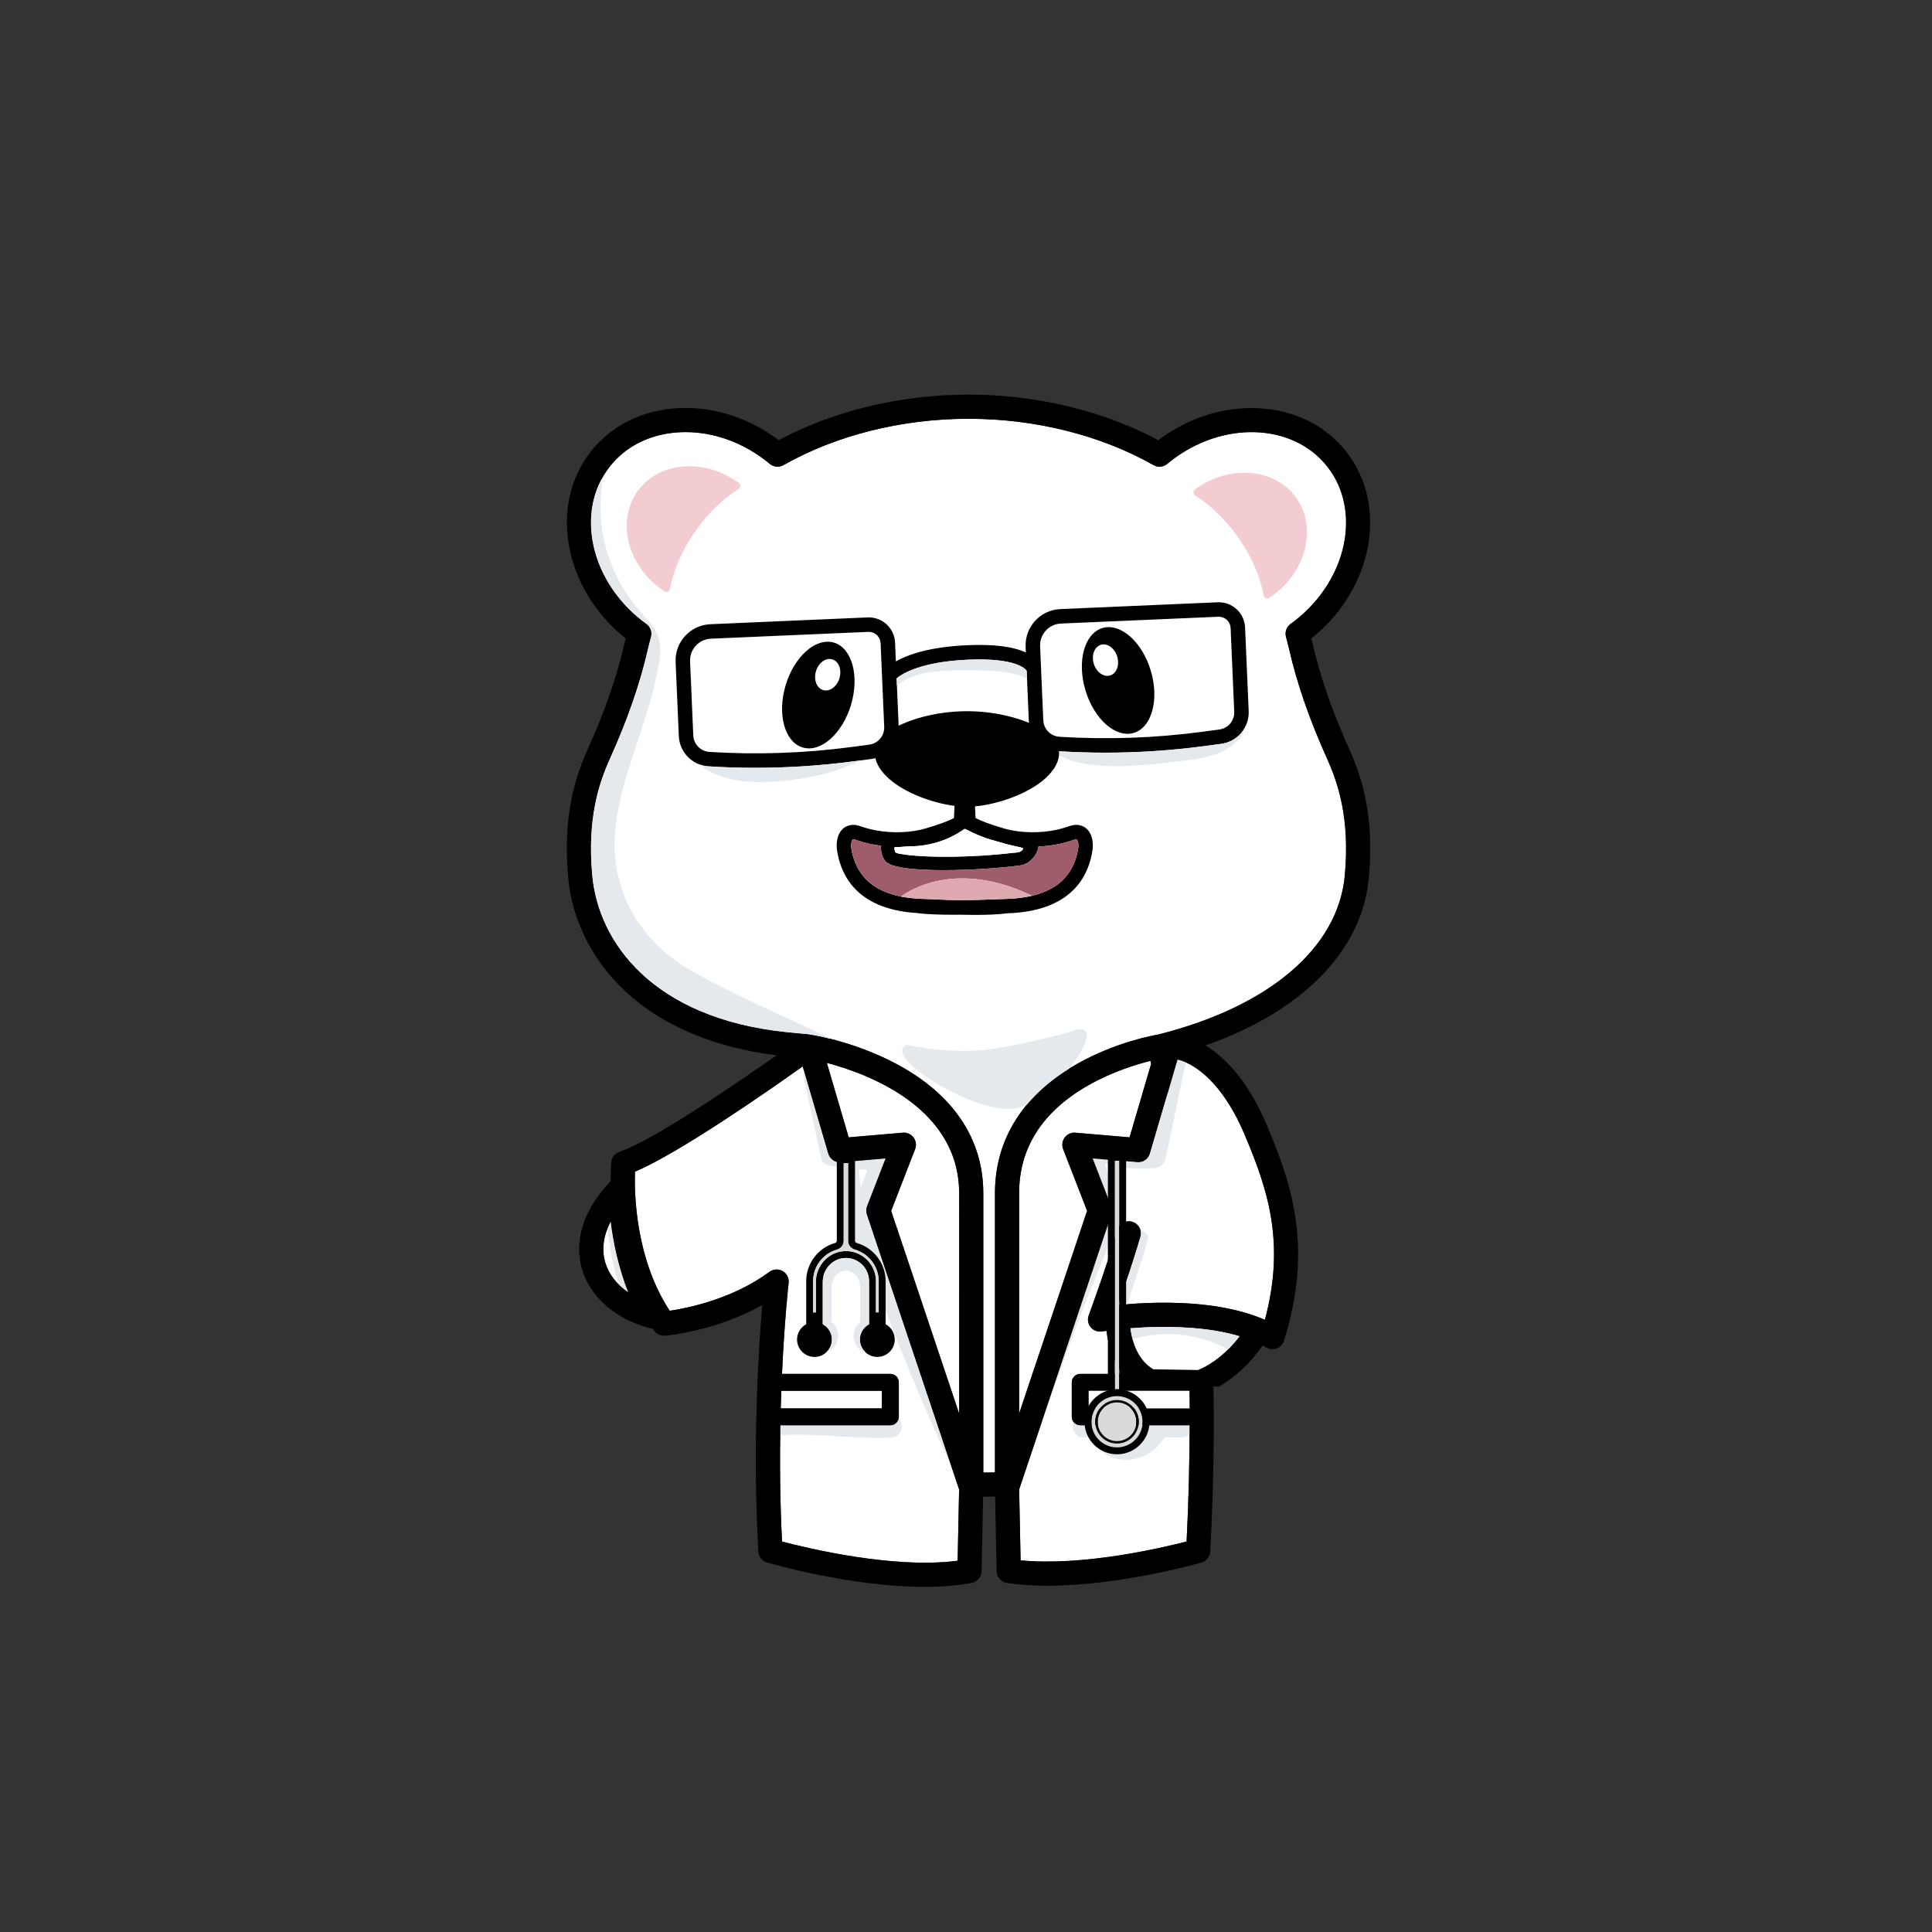<?xml version="1.0" encoding="utf-8"?>
<!-- Generator: Adobe Illustrator 24.1.0, SVG Export Plug-In . SVG Version: 6.00 Build 0)  -->
<svg version="1.1" id="Layer_1" xmlns="http://www.w3.org/2000/svg" xmlns:xlink="http://www.w3.org/1999/xlink" x="0px" y="0px"
	 viewBox="0 0 800 800" style="enable-background:new 0 0 800 800;" xml:space="preserve">
<rect x="0" y="0" width="800" height="800" fill="#333333" stroke="none"/>
<style type="text/css">
	.st0{fill:#FFFFFF;}
	.st1{fill:#F2CCD1;}
	.st2{fill:#E4E9ED;}
	.st3{fill:#B11F1F;}
	.st4{fill:#D02A2A;}
	.st5{fill:#DFDFDF;}
	.st6{fill:#AEAEAE;}
	.st7{fill:#F3F3F3;}
	.st8{fill:none;}
	.st9{fill:none;stroke:#000000;stroke-width:10;stroke-linecap:round;stroke-linejoin:round;stroke-miterlimit:10;}
	.st10{opacity:0.13;fill:#FFFFFD;}
	.st11{fill:#DADADA;}
	.st12{fill:#9F5D6B;}
	.st13{fill:#DFA9B2;}
	.st14{fill:#6D7172;}
	.st15{fill:#C3C3C3;}
	.st16{fill:#D2D5DC;}
	.st17{fill:#F6F6F6;}
	.st18{fill:#B3E6F8;}
	.st19{fill:#F1F1F1;}
	.st20{fill:#B2E1FF;}
	.st21{opacity:0.49;fill:#DBE6EE;}
</style>
<g>
	<path class="st0" d="M407.165,494.117v115.632c1.014,0,2.86-0.018,4.825-0.049V494.117
		c0-22.485,11.766-41.015,34.024-53.585c16.324-9.22,32.448-11.958,33.127-12.07
		c0.011-0.002,0.022-0.001,0.033-0.003c0.005-0,0.009-0.003,0.014-0.003
		c0.06-0.009,0.12-0.014,0.181-0.022c45.935-11.495,74.694-35.757,77.481-65.861
		c2.189-23.646-2.782-38.333-7.359-48.486
		c-7.264-16.114-12.39-30.89-15.67-45.173c-0.366-1.594-0.795-3.294-1.312-5.197
		c-0.544-2.008,0.212-4.143,1.897-5.361c0.661-0.478,1.317-0.968,1.966-1.477
		c21.568-16.943,27.511-45.501,13.248-63.658
		c-14.265-18.158-43.416-19.146-64.985-2.202c-0.35,0.274-0.688,0.558-1.026,0.84
		l-0.282,0.235c-1.6,1.329-3.856,1.53-5.665,0.503
		c-21.8-12.378-49.009-19.194-76.615-19.194c-27.607,0-54.816,6.816-76.616,19.194
		c-1.808,1.027-4.065,0.828-5.665-0.503l-0.296-0.246
		c-0.332-0.277-0.665-0.556-1.009-0.825c-9.985-7.845-21.834-12.099-33.581-12.099
		c-0.682,0-1.362,0.014-2.044,0.043c-12.117,0.513-22.545,5.574-29.363,14.254
		c-14.264,18.157-8.321,46.714,13.247,63.658c0.647,0.509,1.303,0.998,1.964,1.475
		c1.688,1.219,2.444,3.354,1.9,5.363c-0.516,1.898-0.944,3.6-1.313,5.2
		c-3.277,14.275-8.403,29.052-15.669,45.17
		c-4.576,10.154-9.549,24.843-7.359,48.486
		c2.552,27.554,25.008,59.052,80.384,64.82c3.869,0.402,5.747,0.556,6.989,0.657
		c1.685,0.137,2.221,0.188,3.981,0.511c3.319,0.579,18.779,3.597,34.431,11.909
		C394.669,453.023,407.165,471.575,407.165,494.117z"/>
	<path class="st0" d="M515.091,469.172c-7.135-16.765-17.39-27.899-27.483-30.461
		l-11.43,38.978c-0.67,2.283-2.85,3.786-5.226,3.574l-18.505-1.587
		l7.678,19.792c0.423,1.089,0.451,2.291,0.079,3.398l-38.197,113.884l0.603,29.353
		c25.717,2.51,58.254-5.095,68.734-7.8c0.9-17.609,1.231-33.922,1.257-48.121
		h-45.304c-1.933,0-3.5-1.567-3.5-3.5v-14.279c0-1.933,1.567-3.5,3.5-3.5h17.667
		c-3.123-4.024-5.826-9.748-6.808-17.848c-1.13,0.154-1.777,0.259-1.829,0.267
		c-1.757,0.289-3.54-0.375-4.676-1.75c-1.135-1.375-1.452-3.251-0.832-4.922
		c0.073-0.199,7.44-20.094,11.798-35.313c0.759-2.654,3.523-4.19,6.183-3.431
		c2.655,0.76,4.191,3.528,3.431,6.183c-2.78,9.711-6.646,20.984-9.242,28.307
		c8.729-0.888,23.146-1.727,37.677,0.143c0.052,0.007,0.104,0.013,0.156,0.02
		c0.583,0.076,1.167,0.157,1.75,0.242c0.141,0.021,0.282,0.04,0.423,0.061
		c0.509,0.076,1.017,0.157,1.524,0.24c0.21,0.034,0.419,0.068,0.629,0.103
		c0.45,0.076,0.898,0.157,1.347,0.239c0.262,0.048,0.524,0.095,0.785,0.145
		c0.409,0.078,0.816,0.16,1.224,0.244c0.293,0.06,0.587,0.119,0.88,0.182
		c0.382,0.082,0.763,0.167,1.144,0.254c0.312,0.071,0.625,0.142,0.937,0.216
		c0.365,0.087,0.729,0.178,1.092,0.269c0.32,0.081,0.64,0.161,0.959,0.245
		c0.358,0.094,0.714,0.193,1.07,0.292c0.317,0.088,0.635,0.177,0.95,0.269
		c0.358,0.104,0.714,0.213,1.069,0.322c0.307,0.094,0.613,0.189,0.917,0.287
		c0.363,0.116,0.723,0.237,1.083,0.359c0.29,0.098,0.58,0.197,0.868,0.299
		c0.371,0.131,0.739,0.266,1.107,0.403c0.271,0.101,0.541,0.202,0.809,0.306
		c0.38,0.147,0.757,0.299,1.133,0.453c0.145,0.059,0.292,0.114,0.436,0.174
		c0.018,0.008,0.033,0.02,0.051,0.028c0.256,0.107,0.515,0.209,0.769,0.32
		C532.358,514.223,524.929,492.289,515.091,469.172z"/>
	<path class="st0" d="M496.031,567.302l-18.458-0.311
		c-5.167-3.064-8.445-8.976-9.47-16.983c1.715-0.133,3.573-0.254,5.542-0.349
		c0.284-0.013,0.565-0.027,0.854-0.039c0.243-0.011,0.485-0.021,0.731-0.031
		c10.974-0.422,25.59,0.001,38.036,3.727
		C508.292,559.859,502.328,564.72,496.031,567.302z"/>
	<path class="st0" d="M440.224,475.817c-0.625-1.609-0.375-3.426,0.66-4.808
		c1.035-1.381,2.708-2.137,4.429-1.982l22.419,1.923l8.946-30.506
		c-0.105-0.404-0.208-0.795-0.303-1.157c-5.588,1.382-15.706,4.411-25.674,10.082
		c-19.052,10.839-28.712,25.895-28.712,44.748v91.237l28.158-83.954L440.224,475.817z"
		/>
	<path class="st0" d="M450.797,583.182h41.792c-0.013-2.507-0.035-4.935-0.065-7.279
		h-41.727V583.182z"/>
	<path class="st2" d="M482.67,436.538c-3.353,13.735-5.595,27.723-8.948,41.457
		c1.446-1.101,2.893-2.202,4.339-3.304c-8.422,0.763-17.14-0.978-25.261-3.094
		c-3.436-0.895-6.274,2.202-5.536,5.536c1.158,5.225,2.505,10.4,4.122,15.503
		c0.829,2.614,2.606,5.821,2.897,8.53c0.293,2.728-1.607,5.942-2.571,8.361
		c-4.317,10.836-8.719,21.642-12.878,32.54
		c-7.232,18.951-13.635,38.204-20.952,57.124c-2.091,5.406,6.608,7.746,8.678,2.393
		c7.745-20.026,14.479-40.421,22.228-60.443
		c4.356-11.254,9.192-22.346,13.373-33.664c2.118-5.733,0.28-9.971-1.548-15.536
		c-1.857-5.651-3.384-11.394-4.67-17.2c-1.845,1.845-3.69,3.69-5.536,5.536
		c8.813,2.296,18.517,4.244,27.654,3.415c1.946-0.176,3.843-1.269,4.339-3.304
		c3.353-13.735,5.595-27.723,8.948-41.457
		C492.721,433.305,484.045,430.905,482.67,436.538L482.67,436.538z"/>
	<g>
		<path class="st0" d="M462.768,545.46c0.753,36.701,38.262,38.308,58.259,5.313
			C501.785,542.715,475.37,544.144,462.768,545.46z"/>
	</g>
	<path class="st2" d="M448.644,595.169c1.081,0,2.162,0,3.243,0
		c5.265,12.476,23.074,12.312,30.238,0c2.453,0,4.906,0,7.359,0
		c1.342,0,2.364-0.487,3.099-1.218c0.007-1.265,0.015-2.536,0.017-3.77h-45.304
		c-1.139,0-2.141-0.553-2.78-1.396C443.524,591.493,444.893,595.169,448.644,595.169z"
		/>
	<rect x="447.296" y="572.403" class="st0" width="49.672" height="14.279"/>
	<g>
		<path d="M515.558,259.789c-0.258-5.992-5.369-10.646-11.334-10.396
			c-0.001,0-0.001,0-0.001,0l-65.173,2.818c-8.274,0.356-14.716,7.38-14.358,15.655
			l0.1,2.311c-5.28-2.462-13.417-3.48-24.228-3.011
			c-15.72,0.68-24.713,3.932-29.604,6.686l-0.337-7.798
			c-0.26-5.992-5.348-10.646-11.336-10.395l-65.173,2.817
			c-8.274,0.358-14.716,7.381-14.358,15.656l1.325,30.632
			c0.29,6.74,5.587,12.142,12.32,12.565c6.434,0.404,12.886,0.606,19.345,0.606
			c13.658-0.001,27.334-0.903,40.846-2.703l7.119-0.947
			c6.801-0.905,11.705-6.758,11.408-13.612l-0.855-19.786
			c2.213-1.831,10.022-6.883,29.559-7.728c19.608-0.848,23.709,3.717,24.295,4.568
			l0.898,20.771c0.29,6.74,5.587,12.142,12.32,12.564
			c6.434,0.404,12.887,0.606,19.346,0.606c13.657,0,27.333-0.903,40.846-2.702
			l7.118-0.948c6.801-0.905,11.705-6.758,11.408-13.612L515.558,259.789z
			 M359.92,308.339l-7.119,0.947c-19.516,2.599-39.374,3.289-59.021,2.056
			c-3.663-0.23-6.545-3.169-6.703-6.836l-1.325-30.632
			c-0.214-4.97,3.654-9.188,8.624-9.403l65.173-2.817
			c0.071-0.003,0.143-0.005,0.214-0.005c2.592,0,4.755,2.051,4.868,4.665
			l1.496,34.62C366.287,304.662,363.619,307.846,359.92,308.339z M504.854,302.072
			l-7.117,0.948c-19.517,2.598-39.372,3.29-59.023,2.055
			c-3.663-0.229-6.544-3.168-6.702-6.835l-1.325-30.633
			c-0.214-4.97,3.653-9.188,8.623-9.402l65.174-2.818
			c1.297-0.053,2.546,0.398,3.506,1.278c0.96,0.88,1.519,2.081,1.575,3.383
			l1.497,34.619C511.223,298.396,508.555,301.579,504.854,302.072z"/>
		<path class="st2" d="M400.824,273.16c-19.537,0.845-27.346,5.896-29.559,7.728
			l0.127,2.946c0.062-0.043,0.125-0.073,0.187-0.121
			c7.392-5.901,18.232-6.162,27.207-6.088c8.89,0.074,18.16-0.468,26.468,3.218
			l-0.135-3.114C424.534,276.877,420.432,272.312,400.824,273.16z"/>
		<path class="st2" d="M312.747,317.937c-6.459,0-12.911-0.202-19.345-0.606
			c-1.386-0.087-2.706-0.396-3.939-0.873c0.454,0.39,0.929,0.769,1.434,1.133
			c7.405,5.35,17.373,6.504,26.303,6.182c13.333-0.481,27.092-2.924,39.109-8.9
			l-2.716,0.361C340.081,317.033,326.405,317.936,312.747,317.937z"/>
		<path class="st2" d="M505.647,308.02l-7.118,0.948
			c-13.513,1.799-27.188,2.702-40.846,2.702c-6.459,0-12.912-0.202-19.346-0.606
			c-1.258-0.079-2.465-0.332-3.599-0.735c4.452,3.53,10.17,5.4,16.345,6.239
			c13.597,1.847,28.275-0.326,41.825-1.91c9.787-1.144,21.135-4.724,23.553-15.725
			C514.98,303.691,510.881,307.323,505.647,308.02z"/>
		<path class="st10" d="M359.762,261.648c-0.071,0-0.143,0.002-0.214,0.005l-65.173,2.817
			c-4.97,0.215-8.838,4.434-8.624,9.403l1.325,30.632
			c0.158,3.667,3.04,6.605,6.703,6.836c19.647,1.233,39.506,0.543,59.021-2.056
			l7.119-0.947c3.699-0.493,6.367-3.677,6.206-7.405l-1.496-34.62
			C364.516,263.699,362.353,261.648,359.762,261.648z"/>
		<path class="st10" d="M507.989,256.665c-0.96-0.88-2.209-1.331-3.506-1.278
			l-65.174,2.818c-4.97,0.215-8.837,4.433-8.623,9.402l1.325,30.633
			c0.158,3.667,3.039,6.605,6.702,6.835c19.651,1.235,39.507,0.543,59.023-2.055
			l7.117-0.948c3.7-0.493,6.368-3.677,6.207-7.405l-1.497-34.619
			C509.508,258.746,508.949,257.545,507.989,256.665z"/>
	</g>
	
		<ellipse transform="matrix(0.286 -0.958 0.958 0.286 -33.853 530.234)" cx="338.988" cy="287.841" rx="22.658" ry="14.13"/>
	
		<ellipse transform="matrix(0.286 -0.958 0.958 0.286 -23.01 527.949)" class="st0" cx="342.876" cy="279.42" rx="6.636" ry="5.075"/>
	
		<ellipse transform="matrix(0.958 -0.286 0.286 0.958 -61.256 144.38)" cx="463.132" cy="281.676" rx="14.13" ry="22.658"/>
	
		<ellipse transform="matrix(0.958 -0.286 0.286 0.958 -59.063 142.532)" class="st0" cx="457.91" cy="273.255" rx="5.075" ry="6.636"/>
	<g>
		<path class="st1" d="M305.902,199.997l-0.263-0.199
			c-14.125-10.219-32.774-8.645-41.57,3.512
			c-8.795,12.157-4.458,30.362,9.667,40.582c0.462,0.334,0.928,0.653,1.399,0.962
			c0.248,0.163,0.535,0.247,0.824,0.247c0.199,0,0.399-0.04,0.588-0.12
			c0.462-0.197,0.795-0.612,0.887-1.106c1.546-8.32,5.378-16.885,11.081-24.768
			c4.94-6.828,10.922-12.582,17.3-16.639c0.417-0.265,0.677-0.719,0.694-1.213
			C306.527,200.762,306.3,200.291,305.902,199.997z"/>
		<path class="st1" d="M536.633,206.012c-8.797-12.157-27.445-13.732-41.571-3.511
			l-0.261,0.197c-0.397,0.294-0.625,0.765-0.607,1.259
			c0.017,0.494,0.277,0.947,0.694,1.213c6.378,4.059,12.361,9.812,17.3,16.64
			c5.703,7.882,9.535,16.446,11.081,24.767c0.092,0.494,0.424,0.909,0.886,1.106
			c0.189,0.081,0.389,0.12,0.588,0.12c0.288,0,0.575-0.083,0.823-0.246
			c0.471-0.309,0.938-0.629,1.4-0.963
			C541.092,236.374,545.429,218.168,536.633,206.012z"/>
	</g>
	<path class="st0" d="M277.303,542.76c7.009-1.021,25.828-4.691,41.314-16.117
		c1.604-1.183,3.754-1.301,5.477-0.302s2.688,2.925,2.459,4.902
		c-0.031,0.271-1.702,14.943-2.742,37.659h44.872c1.933,0,3.5,1.567,3.5,3.5v14.279
		c0,1.933-1.567,3.5-3.5,3.5h-45.556c-0.269,14.549-0.16,30.935,0.688,48.14
		c11.027,2.905,46.575,11.41,72.728,7.944l0.605-29.516l-38.197-113.884
		c-0.372-1.107-0.344-2.31,0.079-3.398l7.678-19.792l-18.505,1.587
		c-2.378,0.205-4.556-1.292-5.226-3.574l-10.592-36.12
		c-14.284,10.167-51.25,35.938-69.462,43.599
		C262.632,494.108,263.09,521.072,277.303,542.76z"/>
	<path class="st0" d="M365.182,575.902h-41.66c-0.087,2.359-0.166,4.786-0.234,7.279
		h41.895V575.902z"/>
	<path class="st0" d="M373.842,469.027c1.721-0.156,3.394,0.601,4.429,1.982
		s1.285,3.198,0.66,4.808l-9.924,25.582l28.158,83.954V494.117
		c0-35.556-37.902-49.541-54.785-54.004l9.043,30.837L373.842,469.027z"/>
	<path class="st0" d="M252.872,505.778c-2.958,5.685-3.792,11.377-2.346,16.647
		c1.368,4.987,4.762,9.389,9.625,12.735
		C256.162,524.981,253.994,514.796,252.872,505.778z"/>
	<path class="st2" d="M260.151,535.161c-3.989-10.181-6.157-20.365-7.279-29.383
		c-0.489,0.939-0.897,1.878-1.27,2.816c0.685,7.868,2.21,15.642,4.52,23.189
		C257.322,532.996,258.658,534.133,260.151,535.161z"/>
	<path class="st2" d="M369.059,595.279c4.443-0.21,5.467-5.59,3.056-7.928
		c-0.312,1.612-1.729,2.831-3.433,2.831h-45.556
		c-0.023,1.233-0.039,2.497-0.056,3.755c0.509,0.183,1.083,0.286,1.743,0.255
		C339.589,593.514,354.284,595.978,369.059,595.279z"/>
	<path class="st2" d="M359.03,499.468l7.678-19.792l-18.505,1.587
		c-2.378,0.205-4.556-1.292-5.226-3.574l-10.053-34.28
		c-0.271,0.743-0.351,1.599-0.146,2.549c2.409,11.172,4.819,22.344,7.229,33.515
		c0.452,2.094,2.427,3.084,4.339,3.304c0.785,0.09,1.569,0.181,2.354,0.271
		c-0.083,0.415-0.127,0.858-0.076,1.362c1.045,10.224,2.089,20.448,3.134,30.672
		c0.432,4.225,5.476,5.346,7.828,3.306c2.755,8.464,6.324,16.827,9.417,24.996
		c8.224,21.726,17.28,43.133,27.07,64.199l-35.123-104.716
		C358.579,501.759,358.607,500.557,359.03,499.468z M356.376,491.756
		c-0.25-2.449-0.5-4.898-0.751-7.347c-0.012-0.122-0.049-0.226-0.069-0.343
		c1.211,0.139,2.423,0.279,3.635,0.418
		C358.362,486.942,357.32,489.319,356.376,491.756z"/>
	<path d="M558.608,309.976c-6.99-15.506-11.909-29.67-15.041-43.302
		c-0.171-0.745-0.354-1.51-0.552-2.302c25.521-20.399,32.033-54.972,14.469-77.331
		c-17.406-22.158-52.066-24.184-77.861-4.783
		c-22.749-12.18-50.503-18.857-78.576-18.857c-28.074,0-55.828,6.678-78.577,18.857
		c-12.2-9.181-26.719-13.879-41.056-13.284
		c-15.083,0.638-28.153,7.055-36.805,18.067
		c-17.564,22.359-11.053,56.932,14.469,77.331c-0.197,0.791-0.381,1.555-0.553,2.302
		c-3.13,13.628-8.05,27.792-15.041,43.302
		c-5.081,11.274-10.604,27.546-8.199,53.518
		c1.629,17.599,10.03,34.288,23.655,46.993
		c15.211,14.184,36.819,23.299,62.613,26.485
		c-17.415,12.239-51.301,35.366-65.027,39.941c-1.876,0.625-3.207,2.297-3.396,4.265
		c-0.041,0.423-0.3,3.359-0.292,7.971c-10.951,11.35-15.205,24.085-11.957,35.923
		c3.233,11.786,13.785,21.095,28.225,24.9c0.374,0.098,0.751,0.145,1.126,0.156
		c0.204,0.292,0.395,0.588,0.603,0.879c1.022,1.424,2.722,2.204,4.462,2.068
		c0.966-0.078,20.915-1.805,40.331-12.651
		c-1.532,18.045-4.058,57.627-1.611,102.042c0.116,2.114,1.553,3.927,3.586,4.522
		c1.697,0.498,34.873,10.1,65.268,10.1c6.769,0,13.401-0.477,19.516-1.636
		c2.322-0.439,4.019-2.446,4.067-4.81l0.634-30.895
		c0.022,0,0.044,0.001,0.066,0.001c0.619,0,2.623-0.015,4.91-0.049l0.635,30.942
		c0.05,2.44,1.855,4.488,4.27,4.844c5.363,0.791,11.021,1.124,16.761,1.124
		c30.069,0,62.199-9.153,63.801-9.616c2.042-0.589,3.489-2.406,3.605-4.528
		c1.452-26.362,1.626-50.045,1.36-68.413c0.681,0.051,1.354,0.125,2.018,0.223
		c6.851-3.843,13.15-9.728,18.323-17.133c0.525,0.277,1.044,0.559,1.551,0.855
		c0.774,0.451,1.645,0.681,2.519,0.681c0.611,0,1.225-0.112,1.809-0.339
		c1.419-0.55,2.51-1.718,2.964-3.17c12.071-38.643,3.394-64.582-7.388-89.914
		c-6.496-15.266-15.348-26.445-25.084-32.35
		c40.061-14.14,64.79-39.057,67.6-69.413
		C569.213,337.519,563.689,321.248,558.608,309.976z M250.526,522.426
		c-1.446-5.271-0.612-10.963,2.346-16.647c1.122,9.018,3.29,19.202,7.279,29.383
		C255.288,531.815,251.894,527.413,250.526,522.426z M396.543,646.266
		c-26.152,3.466-61.7-5.039-72.728-7.944
		c-0.849-17.205-0.957-33.591-0.688-48.14h45.556c1.933,0,3.5-1.567,3.5-3.5v-14.279
		c0-1.933-1.567-3.5-3.5-3.5h-44.872c1.04-22.717,2.711-37.388,2.742-37.659
		c0.229-1.978-0.736-3.903-2.459-4.902s-3.872-0.881-5.477,0.302
		c-15.486,11.426-34.306,15.097-41.314,16.117
		c-14.213-21.688-14.671-48.651-14.38-57.592
		c18.212-7.661,55.178-33.432,69.462-43.599l10.592,36.12
		c0.505,1.72,1.868,2.993,3.526,3.428v32.698c0,0.403-0.288,0.757-0.718,0.878
		c-7.039,1.999-11.954,8.496-11.954,15.799v17.844
		c-2.25,1.223-3.792,3.588-3.792,6.323c0,3.98,3.238,7.219,7.219,7.219
		s7.219-3.238,7.219-7.219c0-2.736-1.542-5.1-3.792-6.323v-17.521
		c0-5.074,3.804-9.407,8.658-9.864c2.736-0.256,5.353,0.613,7.373,2.454
		c1.996,1.816,3.141,4.399,3.141,7.088v17.844
		c-2.25,1.223-3.792,3.588-3.792,6.323c0,3.98,3.238,7.219,7.219,7.219
		s7.219-3.238,7.219-7.219c0-2.736-1.542-5.1-3.792-6.323V530.491
		c0-7.303-4.915-13.799-11.954-15.799c-0.429-0.121-0.717-0.475-0.717-0.878
		v-33.052l12.668-1.086l-7.678,19.792c-0.423,1.089-0.451,2.291-0.079,3.398
		l38.197,113.884L396.543,646.266z M323.288,583.182
		c0.068-2.494,0.147-4.92,0.234-7.279h41.66v7.279H323.288z M353.978,517.439
		c5.816,1.652,9.879,7.02,9.879,13.053v12.943h-1.146V530.491
		c0-3.489-1.484-6.843-4.072-9.199c-2.322-2.113-5.249-3.242-8.349-3.242
		c-0.402,0-0.808,0.02-1.214,0.058c-6.306,0.594-11.244,6.175-11.244,12.706v12.621
		h-1.146V530.491c0-6.033,4.063-11.4,9.879-13.053
		c1.671-0.474,2.793-1.93,2.793-3.624v-32.196h1.829v32.196
		C351.186,515.509,352.308,516.965,353.978,517.439z M397.165,585.354l-28.158-83.954
		l9.924-25.582c0.625-1.609,0.375-3.426-0.66-4.808s-2.708-2.139-4.429-1.982
		l-22.419,1.923l-9.043-30.837c16.883,4.464,54.785,18.448,54.785,54.004V585.354z
		 M476.376,439.287c0.095,0.362,0.197,0.753,0.303,1.157l-8.946,30.506
		l-22.419-1.923c-1.721-0.154-3.394,0.602-4.429,1.982
		c-1.035,1.382-1.285,3.198-0.66,4.808l9.924,25.582l-28.158,83.954V494.117
		c0-18.854,9.66-33.909,28.712-44.748
		C460.67,443.698,470.788,440.669,476.376,439.287z M496.031,567.302l-18.458-0.311
		c-5.167-3.064-8.445-8.976-9.47-16.983c1.715-0.133,3.573-0.254,5.542-0.349
		c0.284-0.013,0.565-0.027,0.854-0.039c0.243-0.011,0.485-0.021,0.731-0.031
		c10.974-0.422,25.59,0.001,38.036,3.727
		C508.292,559.859,502.328,564.72,496.031,567.302z M492.588,583.182h-41.792v-7.279
		h41.727C492.553,578.247,492.575,580.675,492.588,583.182z M515.091,469.172
		c9.838,23.117,17.268,45.051,8.688,77.337c-0.253-0.11-0.513-0.212-0.769-0.32
		c-0.018-0.008-0.033-0.021-0.051-0.028c-0.144-0.06-0.292-0.115-0.436-0.174
		c-0.376-0.154-0.753-0.306-1.133-0.453c-0.269-0.104-0.539-0.205-0.809-0.306
		c-0.368-0.137-0.736-0.272-1.107-0.403c-0.288-0.102-0.578-0.2-0.868-0.299
		c-0.36-0.122-0.72-0.242-1.083-0.359c-0.305-0.098-0.611-0.192-0.917-0.287
		c-0.355-0.109-0.711-0.218-1.069-0.322c-0.315-0.092-0.633-0.181-0.95-0.269
		c-0.356-0.099-0.712-0.198-1.07-0.292c-0.319-0.084-0.639-0.165-0.959-0.245
		c-0.363-0.091-0.727-0.182-1.092-0.269c-0.312-0.074-0.624-0.145-0.937-0.216
		c-0.381-0.086-0.762-0.172-1.144-0.254c-0.293-0.062-0.586-0.122-0.88-0.182
		c-0.408-0.083-0.815-0.166-1.224-0.244c-0.261-0.05-0.523-0.097-0.785-0.145
		c-0.449-0.082-0.897-0.163-1.347-0.239c-0.21-0.035-0.419-0.069-0.629-0.103
		c-0.508-0.083-1.016-0.164-1.524-0.24c-0.141-0.021-0.282-0.041-0.423-0.061
		c-0.583-0.085-1.167-0.166-1.75-0.242c-0.052-0.007-0.104-0.013-0.156-0.02
		c-14.53-1.87-28.948-1.031-37.677-0.143c2.596-7.322,6.462-18.596,9.242-28.307
		c0.761-2.654-0.775-5.423-3.431-6.183c-2.659-0.76-5.424,0.776-6.183,3.431
		c-4.357,15.219-11.725,35.113-11.798,35.313c-0.62,1.671-0.303,3.547,0.832,4.922
		c1.136,1.375,2.919,2.039,4.676,1.75c0.051-0.009,0.699-0.113,1.829-0.267
		c0.982,8.1,3.685,13.824,6.808,17.848h-17.667c-1.933,0-3.5,1.567-3.5,3.5v14.279
		c0,1.933,1.567,3.5,3.5,3.5h45.304c-0.025,14.199-0.356,30.512-1.257,48.121
		c-10.48,2.705-43.018,10.31-68.734,7.8l-0.603-29.353l38.197-113.884
		c0.372-1.107,0.344-2.31-0.079-3.398l-7.678-19.792l18.505,1.587
		c2.376,0.212,4.556-1.291,5.226-3.574l11.43-38.978
		C497.701,441.273,507.956,452.407,515.091,469.172z M556.85,362.571
		c-2.788,30.105-31.547,54.366-77.481,65.861c-0.061,0.009-0.121,0.013-0.181,0.022
		c-0.005,0.001-0.009,0.003-0.014,0.003c-0.011,0.002-0.022,0.001-0.033,0.003
		c-0.679,0.112-16.803,2.851-33.127,12.07
		c-22.259,12.57-34.024,31.1-34.024,53.585v115.583
		c-1.965,0.031-3.812,0.049-4.825,0.049V494.117c0-22.542-12.496-41.094-36.138-53.647
		c-15.651-8.312-31.112-11.33-34.431-11.909
		c-1.761-0.323-2.296-0.375-3.981-0.511c-1.242-0.102-3.12-0.255-6.989-0.657
		c-55.376-5.769-77.832-37.267-80.384-64.82
		c-2.189-23.644,2.783-38.332,7.359-48.486
		c7.266-16.118,12.392-30.895,15.669-45.17c0.369-1.601,0.798-3.302,1.313-5.2
		c0.544-2.009-0.213-4.145-1.9-5.363c-0.661-0.477-1.316-0.966-1.964-1.475
		c-21.568-16.944-27.511-45.501-13.247-63.658
		c6.818-8.68,17.246-13.741,29.363-14.254c0.682-0.029,1.362-0.043,2.044-0.043
		c11.747,0,23.596,4.254,33.581,12.099c0.344,0.27,0.677,0.548,1.009,0.825
		l0.296,0.246c1.6,1.331,3.857,1.53,5.665,0.503
		c21.8-12.378,49.009-19.194,76.616-19.194c27.606,0,54.815,6.816,76.615,19.194
		c1.809,1.027,4.065,0.826,5.665-0.503l0.282-0.235
		c0.339-0.282,0.677-0.565,1.026-0.84c21.569-16.943,50.721-15.956,64.985,2.202
		c14.263,18.157,8.32,46.715-13.248,63.658c-0.648,0.509-1.305,0.999-1.966,1.477
		c-1.686,1.219-2.441,3.354-1.897,5.361c0.517,1.903,0.945,3.604,1.312,5.197
		c3.28,14.283,8.406,29.059,15.67,45.173
		C554.068,324.238,559.04,338.925,556.85,362.571z"/>
	<path class="st2" d="M513.266,553.315c-12.445-3.726-27.062-4.149-38.036-3.727
		c-0.246,0.01-0.488,0.021-0.731,0.031c-0.289,0.012-0.571,0.026-0.854,0.039
		c-1.97,0.095-3.827,0.216-5.542,0.349c0.203,1.585,0.498,3.085,0.875,4.5
		c13.412-3.835,27.255-2.345,39.488,4.27
		C510.141,557.116,511.754,555.304,513.266,553.315z"/>
	<path class="st2" d="M476.178,477.689c-0.67,2.283-2.85,3.786-5.226,3.574l-4.653-0.399
		v2.674c3.585,0.17,8.222,0.827,11.255-0.434
		c3.218-1.337,3.618-5.88,4.129-8.867c1.225-7.161,0.956-14.472,1.854-21.642
		L476.178,477.689z"/>
	<path class="st2" d="M472.193,509.225c0.282,0.9,0.317,1.889,0.038,2.864
		c-2.78,9.711-6.646,20.984-9.242,28.307c1.171-0.119,2.452-0.237,3.814-0.348
		c2.805-9.026,6.145-17.886,8.501-27.051
		C475.737,511.316,474.097,509.875,472.193,509.225z"/>
	<g>
		<path class="st11" d="M337.832,530.814c0-6.531,4.938-12.112,11.244-12.706
			c0.406-0.038,0.812-0.058,1.214-0.058c3.1,0,6.026,1.129,8.349,3.242
			c2.588,2.356,4.072,5.71,4.072,9.199v12.943h1.146V530.491
			c0-6.033-4.062-11.4-9.879-13.053c-1.67-0.474-2.792-1.93-2.792-3.624v-32.196
			h-1.829v32.196c0,1.694-1.122,3.15-2.793,3.624
			c-5.815,1.652-9.879,7.02-9.879,13.053v12.943h1.146V530.814z"/>
		<path class="st11" d="M463.445,575.305v-94.687h-1.829v94.687
			c0.303-0.021,0.605-0.046,0.914-0.046S463.141,575.285,463.445,575.305z"/>
		<path class="st11" d="M462.53,578.112c-5.85,0-10.608,4.76-10.608,10.609
			s4.759,10.608,10.608,10.608s10.609-4.759,10.609-10.608
			S468.38,578.112,462.53,578.112z M462.53,597.732
			c-4.968,0-9.01-4.042-9.01-9.011s4.042-9.011,9.01-9.011
			c4.969,0,9.011,4.042,9.011,9.011S467.499,597.732,462.53,597.732z"/>
		<path d="M466.299,575.806v-96.614c0-0.788-0.639-1.427-1.427-1.427h-4.683
			c-0.788,0-1.427,0.639-1.427,1.427v96.614
			c-5.593,1.635-9.694,6.801-9.694,12.916c0,7.423,6.039,13.462,13.462,13.462
			c7.424,0,13.463-6.039,13.463-13.462
			C475.993,582.607,471.892,577.44,466.299,575.806z M461.616,480.618h1.829v94.687
			c-0.304-0.021-0.606-0.046-0.915-0.046s-0.611,0.026-0.914,0.046V480.618z
			 M460.215,577.075c0.466-0.048,0.933-0.082,1.401-0.105v0
			C461.148,576.992,460.681,577.028,460.215,577.075
			c-0.008,0.001-0.017,0.001-0.026,0.002
			C460.198,577.076,460.207,577.076,460.215,577.075z M462.53,599.33
			c-5.85,0-10.608-4.759-10.608-10.608s4.759-10.609,10.608-10.609
			s10.609,4.76,10.609,10.609S468.38,599.33,462.53,599.33z"/>
		<path d="M461.616,576.97c-0.468,0.023-0.935,0.057-1.401,0.105
			c0.466-0.047,0.933-0.083,1.401-0.105V576.97z"/>
		<path class="st11" d="M462.53,580.711c-4.417,0-8.01,3.594-8.01,8.011
			s3.593,8.011,8.01,8.011s8.011-3.594,8.011-8.011
			S466.947,580.711,462.53,580.711z"/>
		<path d="M462.53,579.711c-4.968,0-9.01,4.042-9.01,9.011s4.042,9.011,9.01,9.011
			c4.969,0,9.011-4.042,9.011-9.011S467.499,579.711,462.53,579.711z M462.53,596.732
			c-4.417,0-8.01-3.594-8.01-8.011s3.593-8.011,8.01-8.011
			s8.011,3.594,8.011,8.011S466.947,596.732,462.53,596.732z"/>
		<path class="st2" d="M356.065,554.658c0-2.736,1.542-5.1,3.792-6.323V530.491
			c0-2.688-1.145-5.271-3.141-7.088c-2.021-1.841-4.637-2.71-7.373-2.454
			c-4.854,0.457-8.658,4.79-8.658,9.864v17.521
			c2.25,1.223,3.792,3.588,3.792,6.323c0,2.061-0.873,3.918-2.263,5.235
			c2.783-0.691,4.872-3.476,4.872-6.802c0-2.311-1.037-4.463-2.739-5.755v-13.968
			c0-3.693,2.354-6.84,5.36-7.165c1.661-0.174,3.26,0.436,4.497,1.729
			c1.265,1.318,1.99,3.203,1.99,5.17v14.234
			c-1.702,1.292-2.739,3.444-2.739,5.755c0,3.326,2.089,6.112,4.872,6.802
			C356.938,558.577,356.065,556.719,356.065,554.658z"/>
	</g>
	<path class="st2" d="M442.695,442.508c3.266-4.042,5.739-8.052,6.776-11.024
		c0.803-2.298,0.734-3.898-0.203-4.757c-1.096-1.002-3.143-0.808-6.256,0.592
		c-0.638,0.188-10.846,3.168-28.872,6.548
		c-18.454,3.459-38.333-1.123-38.532-1.169l-0.161-0.038l-0.152,0.065
		c-1.4,0.609-1.982,1.721-1.638,3.129c1.74,7.117,28.574,23.311,43.924,23.309
		c0.471,0,0.933-0.015,1.382-0.046c2.022-0.141,4.165-0.804,6.341-1.834
		C429.934,451.774,435.749,446.827,442.695,442.508z"/>
	<path class="st2" d="M265.72,256.877c0.647,0.509,1.303,0.998,1.964,1.475
		c1.688,1.219,2.444,3.354,1.9,5.363c-0.516,1.898-0.944,3.6-1.313,5.2
		c-3.277,14.275-8.403,29.052-15.669,45.17
		c-4.576,10.154-9.549,24.843-7.359,48.486
		c2.552,27.554,25.008,59.052,80.384,64.82c3.869,0.402,5.747,0.556,6.989,0.657
		c1.685,0.137,2.221,0.188,3.981,0.511c1.143,0.199,3.726,0.688,7.26,1.583
		c-0.321-0.24-0.681-0.463-1.09-0.659
		c-18.935-9.096-38.718-17.312-56.942-27.774
		c-15.369-8.823-26.541-22.817-30.19-40.338
		c-3.889-18.67,2.884-37.618,8.638-55.143c2.916-8.879,5.844-17.793,7.695-26.968
		c0.849-4.211,1.919-8.751,1.222-13.046c-0.734-4.525-3.425-7.906-6.47-11.178
		c-13.676-14.693-20.089-33.77-17.494-53.749c0.134-1.03,0.025-1.914-0.255-2.664
		C239.472,216.667,246.188,241.533,265.72,256.877z"/>
	<path d="M446.963,341.681c-1.914-0.384-3.643,0.21-4.904,0.644l-0.235,0.081
		c-7.83,2.675-18.017,2.941-25.955,0.68c-5.892-1.682-10.389-3.447-11.927-4.406
		l-0.193-4.778c9.508-0.872,22.126-5.205,29.174-11.656
		c7.911-7.241,7.032-14.482,0-19.309c-7.032-4.827-19.557-8.448-32.522-8.448
		c-12.965,0-25.491,3.62-32.522,8.448c-7.032,4.827-7.911,12.068,0,19.309
		c6.607,6.048,18.111,10.232,27.359,11.45l-0.202,4.983
		c-1.538,0.959-6.035,2.725-11.927,4.406c-7.936,2.262-18.125,1.995-25.957-0.681
		l-0.233-0.08c-1.26-0.434-2.986-1.029-4.905-0.643
		c-4.724,0.951-6.094,6.201-5.368,10.677c2.526,15.579,13.798,24.405,32.626,25.673
		c0.022,0.003,0.042,0.012,0.065,0.015c4.218,0.549,9.645,0.728,15.149,0.728
		c0.922,0,1.845-0.006,2.766-0.015c2.121,0.055,4.303,0.09,6.479,0.09
		c4.772,0,9.508-0.171,13.483-0.68c20.338-0.632,32.483-9.552,35.119-25.811
		C453.057,347.883,451.687,342.633,446.963,341.681z M423.601,351.275
		c0.023,0.065,0.029,0.137,0.019,0.205c-0.013,0.086-0.05,0.166-0.092,0.241
		c-0.174,0.309-0.451,0.552-0.754,0.737c-1.123,0.684-2.543,0.575-3.811,0.727
		c-2.079,0.25-4.162,0.464-6.247,0.649c-4.151,0.367-8.312,0.617-12.477,0.765
		c-7.023,0.25-14.089,0.279-21.1-0.266c-1.828-0.142-3.661-0.317-5.467-0.64
		c-0.502-0.09-2.683-0.298-2.938-0.872c-0.27-0.396-0.436-1.409-0.357-1.995
		c0.05-0.006,0.105-0.012,0.169-0.017c0.266-0.022,0.533-0.026,0.799-0.032
		c0.922-0.019,1.798-0.09,2.646-0.16c0.891-0.072,1.732-0.142,2.575-0.146
		c11.649-0.071,19.596-4.89,22.769-7.226c0.236-0.174,3.269,1.502,3.633,1.66
		c1.725,0.751,3.469,1.459,5.23,2.119c1.271,0.476,6.993,2.012,8.286,2.425
		c1.21,0.386,6.908,1.543,7.056,1.718
		C423.566,351.199,423.587,351.236,423.601,351.275z M446.443,351.403
		c-2.159,13.313-12.114,20.316-29.589,20.813c-1.247,0.035-2.807,0.094-4.592,0.162
		c-4.087,0.155-9.457,0.356-14.909,0.414c-3.538-0.092-6.918-0.238-9.785-0.362
		c-2.098-0.091-3.952-0.172-5.447-0.214c-17.475-0.497-27.43-7.5-29.589-20.813
		c-0.339-2.093,0.231-3.788,0.656-3.873c0.327-0.072,1.174,0.224,1.788,0.436
		l0.246,0.084c3.015,1.03,6.283,1.742,9.638,2.147
		c0,0.002-0.001,0.004-0.001,0.006c-0.28,2.345,0.472,5.502,2.449,7.001
		c2.997,2.27,12.611,3.108,23.522,3.108c11.214,0,23.798-0.887,31.961-2.018
		c3.401-0.472,6.924-4.375,7.197-7.761c4.783-0.208,9.521-1.035,13.761-2.483
		l0.248-0.085c0.615-0.212,1.458-0.498,1.787-0.437
		C446.212,347.615,446.782,349.311,446.443,351.403z"/>
	<path class="st0" d="M373.672,353.692c1.806,0.323,3.64,0.498,5.467,0.64
		c7.011,0.545,14.078,0.515,21.1,0.266c4.164-0.148,8.326-0.398,12.477-0.765
		c2.085-0.184,4.168-0.399,6.247-0.649c1.268-0.152,2.688-0.043,3.811-0.727
		c0.304-0.185,0.58-0.427,0.754-0.737c0.042-0.075,0.079-0.156,0.092-0.241
		c0.01-0.068,0.004-0.14-0.019-0.205c-0.014-0.04-0.035-0.076-0.062-0.109
		c-0.148-0.175-5.846-1.332-7.056-1.718c-1.293-0.413-7.015-1.949-8.286-2.425
		c-1.762-0.659-3.506-1.368-5.23-2.119c-0.364-0.158-3.396-1.834-3.633-1.66
		c-3.173,2.336-11.119,7.154-22.769,7.226c-0.843,0.005-1.685,0.074-2.575,0.146
		c-0.849,0.07-1.725,0.142-2.646,0.16c-0.266,0.006-0.533,0.01-0.799,0.032
		c-0.063,0.005-0.119,0.011-0.169,0.017c-0.078,0.586,0.088,1.6,0.357,1.995
		C370.988,353.394,373.17,353.603,373.672,353.692z"/>
	<path class="st12" d="M427.371,370.904c10.978-2.629,17.393-9.147,19.072-19.5
		c0.339-2.093-0.231-3.788-0.657-3.874c-0.329-0.062-1.172,0.225-1.787,0.437
		l-0.248,0.085c-4.239,1.448-8.978,2.275-13.761,2.483
		c-0.273,3.386-3.796,7.289-7.197,7.761c-8.163,1.131-20.747,2.018-31.961,2.018
		c-10.911,0-20.525-0.839-23.522-3.108c-1.978-1.499-2.729-4.656-2.449-7.001
		c0-0.002,0.001-0.004,0.001-0.006c-3.355-0.405-6.623-1.117-9.638-2.147
		l-0.246-0.084c-0.614-0.212-1.461-0.508-1.788-0.436
		c-0.425,0.085-0.995,1.78-0.656,3.873c1.75,10.792,8.625,17.435,20.473,19.83
		C377.805,367.774,397.116,356.4,427.371,370.904z"/>
	<path class="st13" d="M387.569,372.431c2.866,0.125,6.247,0.27,9.785,0.362
		c5.452-0.058,10.822-0.259,14.909-0.414c1.785-0.068,3.345-0.127,4.592-0.162
		c3.886-0.111,7.377-0.562,10.517-1.313c-30.255-14.504-49.566-3.13-54.365,0.33
		c2.769,0.56,5.806,0.889,9.116,0.984
		C383.617,372.259,385.471,372.34,387.569,372.431z"/>
</g>
</svg>
